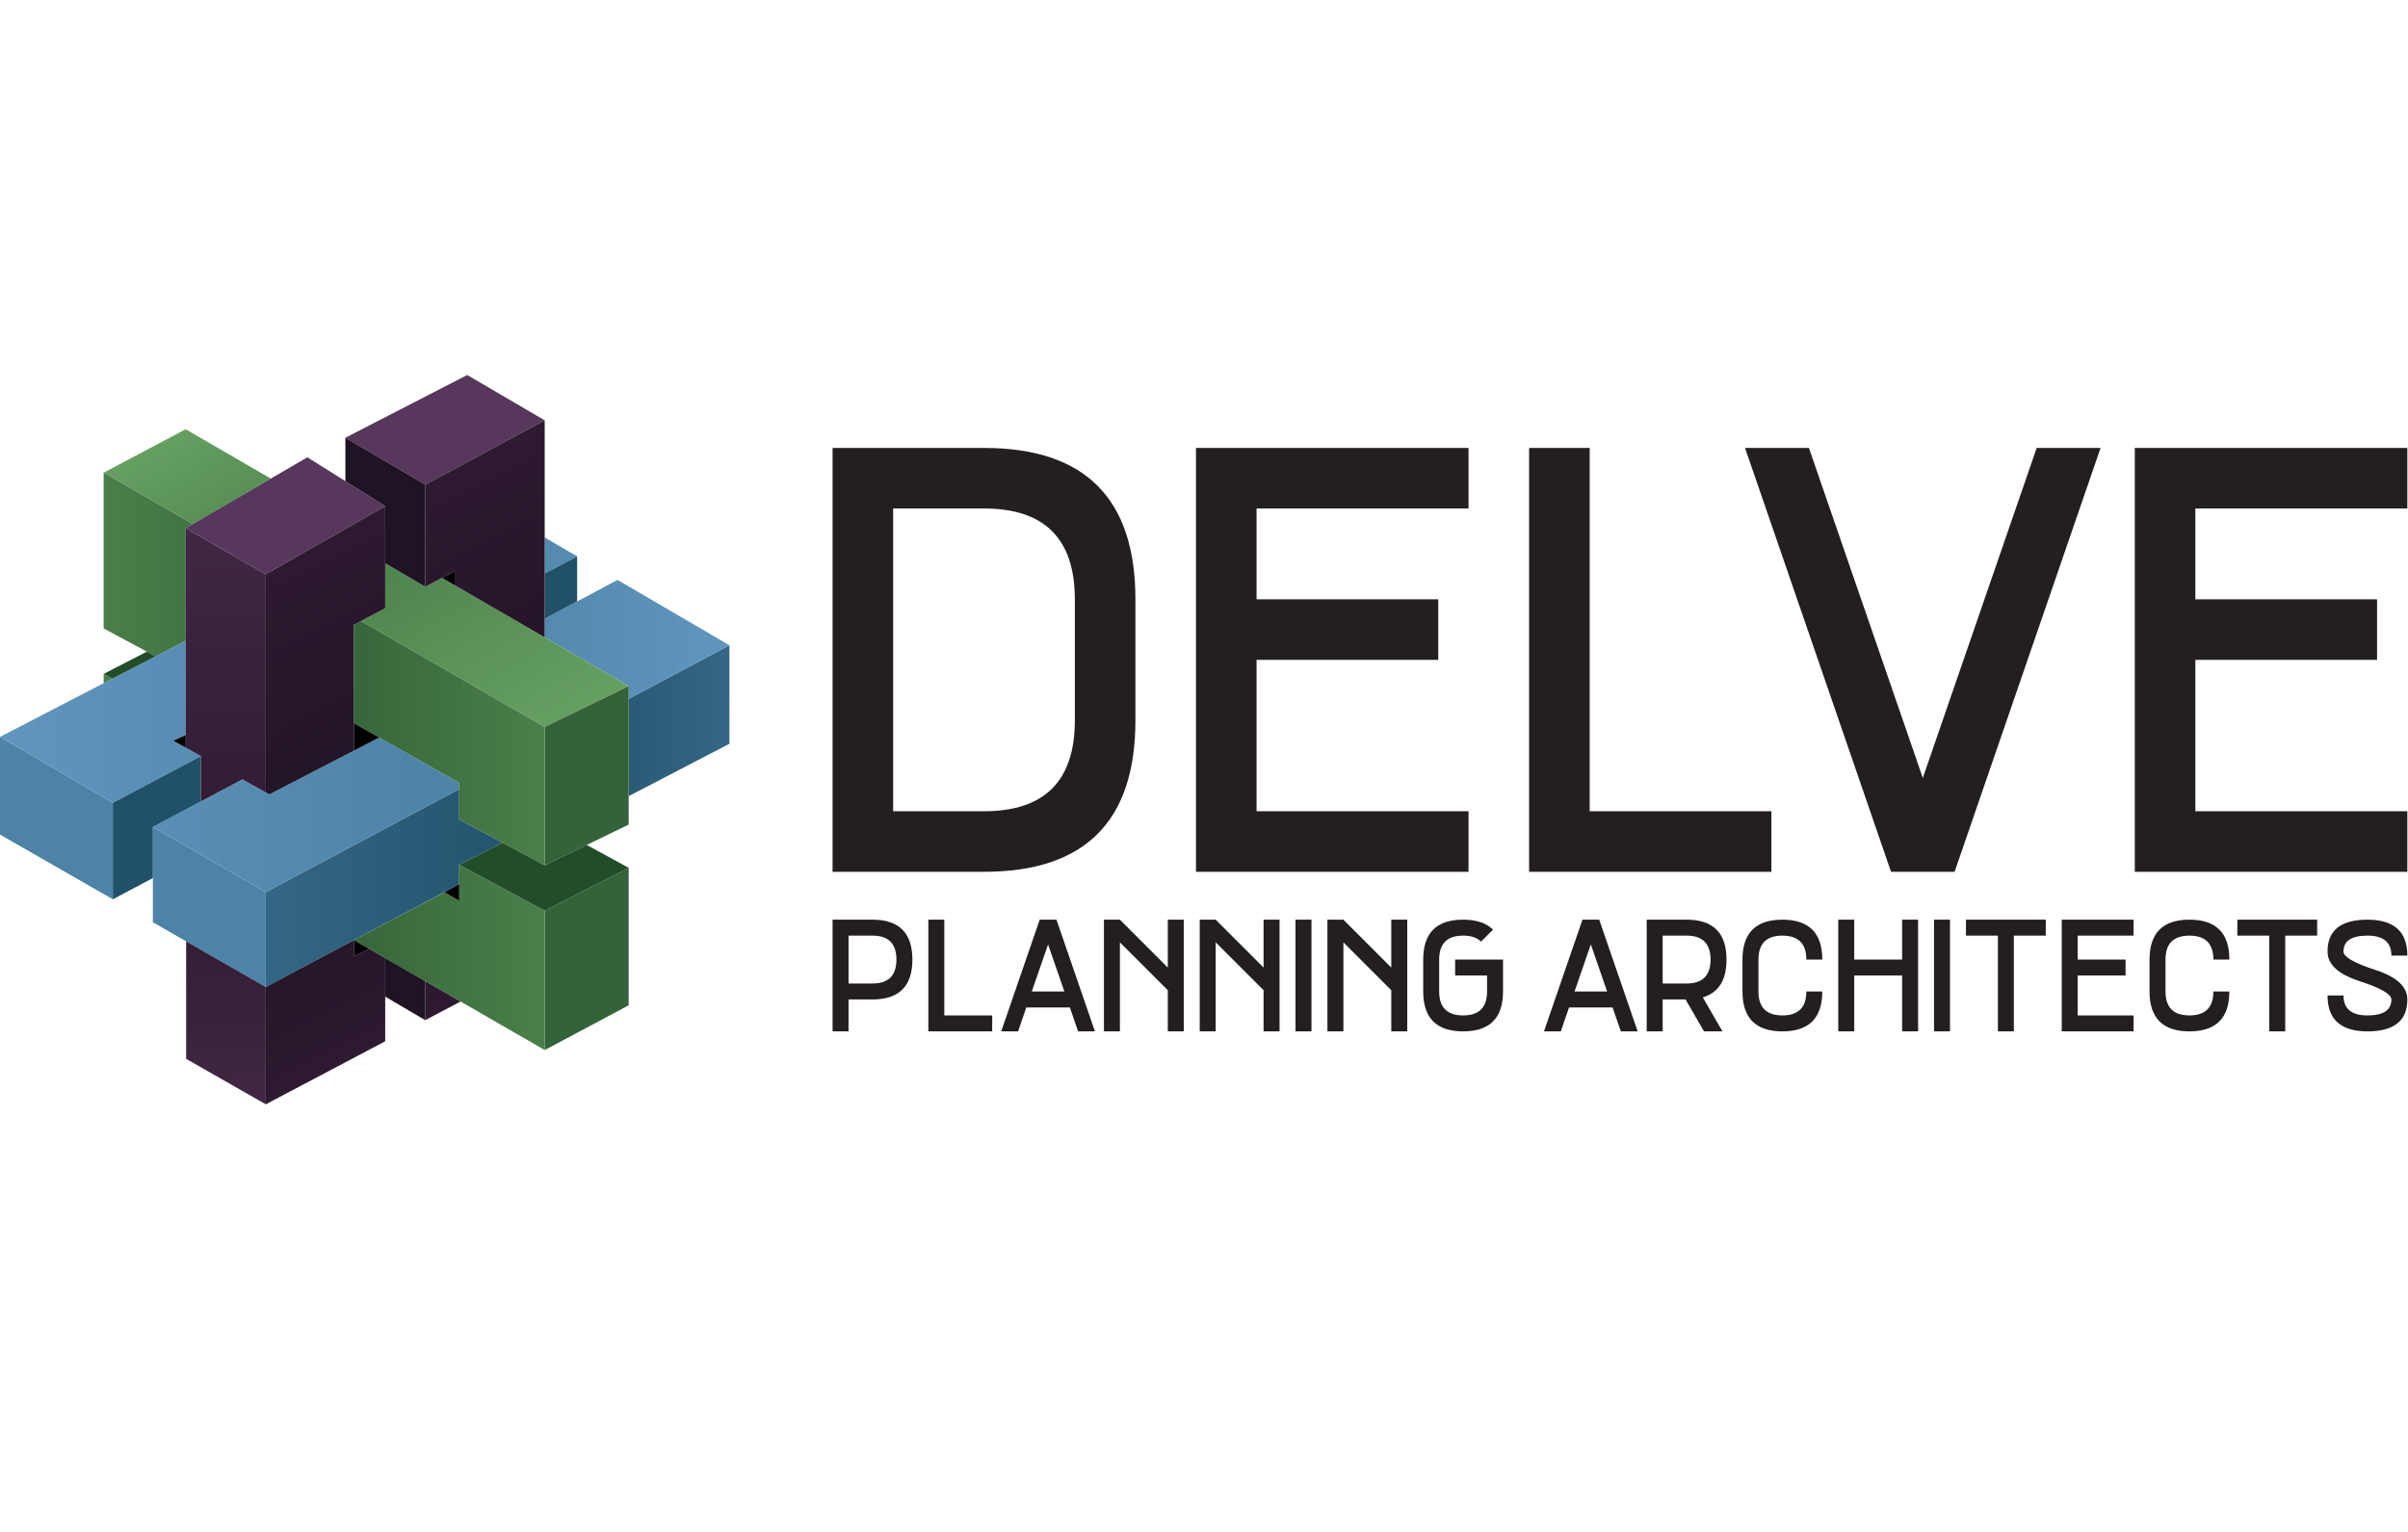 <?xml version="1.0" encoding="UTF-8" standalone="no"?>
<!-- Created with Inkscape (http://www.inkscape.org/) -->

<svg
   version="1.1"
   id="svg18"
   width="288"
   height="183.267"
   viewBox="0 0 288 183.267"
   sodipodi:docname="DelveLogo.svg"
   inkscape:version="1.2.2 (b0a8486, 2022-12-01)"
   xmlns:inkscape="http://www.inkscape.org/namespaces/inkscape"
   xmlns:sodipodi="http://sodipodi.sourceforge.net/DTD/sodipodi-0.dtd"
   xmlns="http://www.w3.org/2000/svg"
   xmlns:svg="http://www.w3.org/2000/svg">
  <defs
     id="defs22">
    <clipPath
       clipPathUnits="userSpaceOnUse"
       id="clipPath38">
      <path
         d="m 654.488,1132.02 -90.383,-48.13 v -87.288 l 90.442,47.008 z M 412.07,917.582 238.484,825.309 v 85.175 l 173.586,92.446 v -27.262 l 38.875,-20.891 -38.875,-19.82 z"
         id="path36" />
    </clipPath>
    <linearGradient
       x1="0"
       y1="0"
       x2="1"
       y2="0"
       gradientUnits="userSpaceOnUse"
       gradientTransform="matrix(416.059,0,0,-416.059,238.486,978.665)"
       spreadMethod="pad"
       id="linearGradient50">
      <stop
         style="stop-opacity:1;stop-color:#346785"
         offset="0"
         id="stop40" />
      <stop
         style="stop-opacity:1;stop-color:#346785"
         offset="0"
         id="stop42" />
      <stop
         style="stop-opacity:1;stop-color:#215169"
         offset="0.6"
         id="stop44" />
      <stop
         style="stop-opacity:1;stop-color:#346785"
         offset="1"
         id="stop46" />
      <stop
         style="stop-opacity:1;stop-color:#346785"
         offset="1"
         id="stop48" />
    </linearGradient>
    <clipPath
       clipPathUnits="userSpaceOnUse"
       id="clipPath62">
      <path
         d="m 488.754,1228.76 v -32.45 l 29.105,15.46 z M 238.484,910.484 412.07,1002.93 v 5.6 l -71.746,40.66 -98.644,-51.065 -24.149,13.505 -80.332,-42.72 z m 416.004,221.536 -100.394,58.6 -65.34,-34.75 v -16.8 l 75.351,-43.71 v -11.47 z M 101.285,990.602 0,1049.75 l 166.66,86.38 v -84.7 l -11.176,-5.08 24.739,-13.84 z"
         id="path60" />
    </clipPath>
    <linearGradient
       x1="0"
       y1="0"
       x2="1"
       y2="0"
       gradientUnits="userSpaceOnUse"
       gradientTransform="matrix(654.487,0,0,-654.487,0,1069.62)"
       spreadMethod="pad"
       id="linearGradient70">
      <stop
         style="stop-opacity:1;stop-color:#6096be"
         offset="0"
         id="stop64" />
      <stop
         style="stop-opacity:1;stop-color:#4d83a7"
         offset="0.6"
         id="stop66" />
      <stop
         style="stop-opacity:1;stop-color:#6096be"
         offset="1"
         id="stop68" />
    </linearGradient>
    <clipPath
       clipPathUnits="userSpaceOnUse"
       id="clipPath82">
      <path
         d="m 166.66,1325.86 -73.629,-38.94 79.91,-46.08 70.063,40.75 z m 157.336,-172.15 21.668,11.58 v 40.3 l 35.914,-21.11 15.02,8.03 167.507,-97.15 -75.351,-36.68 z"
         id="path80" />
    </clipPath>
    <linearGradient
       x1="0"
       y1="0"
       x2="1"
       y2="0"
       gradientUnits="userSpaceOnUse"
       gradientTransform="matrix(200.715,-347.649,-347.649,-200.715,228.21,1364.97)"
       spreadMethod="pad"
       id="linearGradient92">
      <stop
         style="stop-opacity:1;stop-color:#66a061"
         offset="0"
         id="stop84" />
      <stop
         style="stop-opacity:1;stop-color:#4a7f4a"
         offset="0.4"
         id="stop86" />
      <stop
         style="stop-opacity:1;stop-color:#66a061"
         offset="1"
         id="stop88" />
      <stop
         style="stop-opacity:1;stop-color:#66a061"
         offset="1"
         id="stop90" />
    </linearGradient>
    <clipPath
       clipPathUnits="userSpaceOnUse"
       id="clipPath104">
      <path
         d="m 412.07,934.957 v -32.355 l -13.343,7.757 -81.067,-42.964 171.094,-98.68 v 125.062 z m -319.039,163.003 7.879,4.09 -7.879,4.23 z m 395.723,-39.28 -164.758,95.03 -6.5,-3.48 v -88.11 l 94.574,-53.59 v -32.862 l 76.684,-41.211 z m -349.164,63.42 -46.559,25.02 v 139.8 l 79.91,-46.08 -6.281,-3.66 v -89.58 -11.47 z"
         id="path102" />
    </clipPath>
    <linearGradient
       x1="0"
       y1="0"
       x2="1"
       y2="0"
       gradientUnits="userSpaceOnUse"
       gradientTransform="matrix(395.722,0,0,-395.722,93.032,1027.82)"
       spreadMethod="pad"
       id="linearGradient114">
      <stop
         style="stop-opacity:1;stop-color:#4a7f4a"
         offset="0"
         id="stop106" />
      <stop
         style="stop-opacity:1;stop-color:#336338"
         offset="0.5"
         id="stop108" />
      <stop
         style="stop-opacity:1;stop-color:#4a7f4a"
         offset="1"
         id="stop110" />
      <stop
         style="stop-opacity:1;stop-color:#4a7f4a"
         offset="1"
         id="stop112" />
    </linearGradient>
    <clipPath
       clipPathUnits="userSpaceOnUse"
       id="clipPath126">
      <path
         d="m 238.484,825.309 -71.425,40.972 V 760.82 l 71.425,-40.816 z m 0,174.601 -20.953,11.72 -37.308,-19.837 v 40.717 l -13.563,7.59 v 197.08 l 71.824,-41.43 z"
         id="path124" />
    </clipPath>
    <linearGradient
       x1="0"
       y1="0"
       x2="1"
       y2="0"
       gradientUnits="userSpaceOnUse"
       gradientTransform="matrix(0,517.175,517.175,0,202.572,720.005)"
       spreadMethod="pad"
       id="linearGradient136">
      <stop
         style="stop-opacity:1;stop-color:#412744"
         offset="0"
         id="stop128" />
      <stop
         style="stop-opacity:1;stop-color:#2e1a31"
         offset="0.4"
         id="stop130" />
      <stop
         style="stop-opacity:1;stop-color:#412744"
         offset="1"
         id="stop132" />
      <stop
         style="stop-opacity:1;stop-color:#412744"
         offset="1"
         id="stop134" />
    </linearGradient>
    <clipPath
       clipPathUnits="userSpaceOnUse"
       id="clipPath148">
      <path
         d="m 331.301,859.527 -13.805,-6.867 0.164,14.735 -79.176,-42.086 V 720.004 l 107.18,56.566 v 74.676 z m 157.453,279.543 v 194.8 l -107.176,-57.73 v 0 -91.66 l 26.391,14.11 v -12.68 z m -250.27,56.68 V 999.91 l 3.196,-1.785 75.816,39.245 v 112.86 l 28.168,15.06 v 91.51 z M 381.578,795.523 v 35.008 L 413.27,812.25 Z"
         id="path146" />
    </clipPath>
    <linearGradient
       x1="0"
       y1="0"
       x2="1"
       y2="0"
       gradientUnits="userSpaceOnUse"
       gradientTransform="matrix(-196.731,386.106,386.106,196.731,461.985,833.883)"
       spreadMethod="pad"
       id="linearGradient156">
      <stop
         style="stop-opacity:1;stop-color:#2e1a31"
         offset="0"
         id="stop150" />
      <stop
         style="stop-opacity:1;stop-color:#1e1423"
         offset="0.4"
         id="stop152" />
      <stop
         style="stop-opacity:1;stop-color:#2e1a31"
         offset="1"
         id="stop154" />
    </linearGradient>
    <clipPath
       clipPathUnits="userSpaceOnUse"
       id="clipPath180">
      <path
         d="m 687.215,412.023 -90.383,-48.132 v -87.289 l 90.441,47.007 z M 444.797,197.582 271.215,105.309 v 85.179 l 173.582,92.442 v -27.258 l 38.875,-20.891 -38.875,-19.82 z"
         id="path178" />
    </clipPath>
    <linearGradient
       x1="0"
       y1="0"
       x2="1"
       y2="0"
       gradientUnits="userSpaceOnUse"
       gradientTransform="matrix(416.059,0,0,-416.059,271.213,258.66)"
       spreadMethod="pad"
       id="linearGradient192">
      <stop
         style="stop-opacity:1;stop-color:#346785"
         offset="0"
         id="stop182" />
      <stop
         style="stop-opacity:1;stop-color:#346785"
         offset="0"
         id="stop184" />
      <stop
         style="stop-opacity:1;stop-color:#215169"
         offset="0.6"
         id="stop186" />
      <stop
         style="stop-opacity:1;stop-color:#346785"
         offset="1"
         id="stop188" />
      <stop
         style="stop-opacity:1;stop-color:#346785"
         offset="1"
         id="stop190" />
    </linearGradient>
    <clipPath
       clipPathUnits="userSpaceOnUse"
       id="clipPath204">
      <path
         d="m 521.48,508.758 v -32.445 l 29.11,15.453 z M 271.215,190.488 444.797,282.93 v 5.601 l -71.746,40.66 -98.645,-51.07 -24.144,13.508 -80.336,-42.719 z m 416,221.535 -100.395,58.594 -65.34,-34.746 v -16.805 l 75.352,-43.699 V 363.891 Z M 134.012,270.602 32.727,329.75 199.387,416.129 v -84.707 l -11.172,-5.07 24.734,-13.84 z"
         id="path202" />
    </clipPath>
    <linearGradient
       x1="0"
       y1="0"
       x2="1"
       y2="0"
       gradientUnits="userSpaceOnUse"
       gradientTransform="matrix(654.487,0,0,-654.487,32.727,349.62)"
       spreadMethod="pad"
       id="linearGradient212">
      <stop
         style="stop-opacity:1;stop-color:#6096be"
         offset="0"
         id="stop206" />
      <stop
         style="stop-opacity:1;stop-color:#4d83a7"
         offset="0.6"
         id="stop208" />
      <stop
         style="stop-opacity:1;stop-color:#6096be"
         offset="1"
         id="stop210" />
    </linearGradient>
    <clipPath
       clipPathUnits="userSpaceOnUse"
       id="clipPath224">
      <path
         d="m 199.387,605.863 -73.629,-38.937 79.91,-46.09 70.062,40.754 z m 157.34,-172.152 21.664,11.578 v 40.297 l 35.914,-21.102 15.019,8.028 167.508,-97.149 -75.352,-36.683 z"
         id="path222" />
    </clipPath>
    <linearGradient
       x1="0"
       y1="0"
       x2="1"
       y2="0"
       gradientUnits="userSpaceOnUse"
       gradientTransform="matrix(200.715,-347.649,-347.649,-200.715,260.938,644.969)"
       spreadMethod="pad"
       id="linearGradient234">
      <stop
         style="stop-opacity:1;stop-color:#66a061"
         offset="0"
         id="stop226" />
      <stop
         style="stop-opacity:1;stop-color:#4a7f4a"
         offset="0.4"
         id="stop228" />
      <stop
         style="stop-opacity:1;stop-color:#66a061"
         offset="1"
         id="stop230" />
      <stop
         style="stop-opacity:1;stop-color:#66a061"
         offset="1"
         id="stop232" />
    </linearGradient>
    <clipPath
       clipPathUnits="userSpaceOnUse"
       id="clipPath246">
      <path
         d="M 444.797,214.961 V 182.602 L 431.453,190.359 350.387,147.398 521.48,48.711 V 173.781 Z m -319.039,163.004 7.879,4.086 -7.879,4.226 z m 395.722,-39.285 -164.753,95.031 -6.504,-3.477 v -88.113 l 94.574,-53.59 v -32.859 l 76.683,-41.211 z m -349.16,63.418 -46.562,25.019 v 139.809 l 79.91,-46.09 -6.281,-3.656 v -89.578 -11.473 z"
         id="path244" />
    </clipPath>
    <linearGradient
       x1="0"
       y1="0"
       x2="1"
       y2="0"
       gradientUnits="userSpaceOnUse"
       gradientTransform="matrix(395.722,0,0,-395.722,125.759,307.82)"
       spreadMethod="pad"
       id="linearGradient256">
      <stop
         style="stop-opacity:1;stop-color:#4a7f4a"
         offset="0"
         id="stop248" />
      <stop
         style="stop-opacity:1;stop-color:#336338"
         offset="0.5"
         id="stop250" />
      <stop
         style="stop-opacity:1;stop-color:#4a7f4a"
         offset="1"
         id="stop252" />
      <stop
         style="stop-opacity:1;stop-color:#4a7f4a"
         offset="1"
         id="stop254" />
    </linearGradient>
    <clipPath
       clipPathUnits="userSpaceOnUse"
       id="clipPath268">
      <path
         d="m 271.215,105.309 -71.43,40.972 V 40.82 L 271.215,0 Z m 0,174.601 -20.953,11.719 -37.313,-19.84 v 40.723 l -13.562,7.59 V 517.18 l 71.828,-41.43 z"
         id="path266" />
    </clipPath>
    <linearGradient
       x1="0"
       y1="0"
       x2="1"
       y2="0"
       gradientUnits="userSpaceOnUse"
       gradientTransform="matrix(0,517.175,517.175,0,235.3,3.05e-5)"
       spreadMethod="pad"
       id="linearGradient278">
      <stop
         style="stop-opacity:1;stop-color:#412744"
         offset="0"
         id="stop270" />
      <stop
         style="stop-opacity:1;stop-color:#2e1a31"
         offset="0.4"
         id="stop272" />
      <stop
         style="stop-opacity:1;stop-color:#412744"
         offset="1"
         id="stop274" />
      <stop
         style="stop-opacity:1;stop-color:#412744"
         offset="1"
         id="stop276" />
    </linearGradient>
    <clipPath
       clipPathUnits="userSpaceOnUse"
       id="clipPath290">
      <path
         d="m 364.027,139.531 -13.804,-6.871 0.164,14.738 -79.172,-42.089 V 0 L 378.391,56.57 V 131.25 Z M 521.48,419.066 V 613.867 L 414.305,556.145 v 0 -91.661 l 26.39,14.106 V 465.914 Z M 271.215,475.75 V 279.91 l 3.191,-1.789 75.817,39.25 v 112.863 l 28.168,15.055 v 91.516 z M 414.305,75.519 V 110.531 L 445.996,92.25 Z"
         id="path288" />
    </clipPath>
    <linearGradient
       x1="0"
       y1="0"
       x2="1"
       y2="0"
       gradientUnits="userSpaceOnUse"
       gradientTransform="matrix(-196.731,386.106,386.106,196.731,494.713,113.88)"
       spreadMethod="pad"
       id="linearGradient298">
      <stop
         style="stop-opacity:1;stop-color:#2e1a31"
         offset="0"
         id="stop292" />
      <stop
         style="stop-opacity:1;stop-color:#1e1423"
         offset="0.4"
         id="stop294" />
      <stop
         style="stop-opacity:1;stop-color:#2e1a31"
         offset="1"
         id="stop296" />
    </linearGradient>
  </defs>
  <sodipodi:namedview
     id="namedview20"
     pagecolor="#ffffff"
     bordercolor="#000000"
     borderopacity="0.25"
     inkscape:showpageshadow="2"
     inkscape:pageopacity="0.0"
     inkscape:pagecheckerboard="true"
     inkscape:deskcolor="#d1d1d1"
     showgrid="false"
     showguides="false"
     inkscape:zoom="1.4879605"
     inkscape:cx="150.87766"
     inkscape:cy="164.65491"
     inkscape:window-width="1920"
     inkscape:window-height="1200"
     inkscape:window-x="0"
     inkscape:window-y="0"
     inkscape:window-maximized="0"
     inkscape:current-layer="g26">
    <inkscape:page
       x="0"
       y="0"
       id="page24"
       width="288"
       height="183.267" />
  </sodipodi:namedview>
  <g
     id="g26"
     inkscape:groupmode="layer"
     inkscape:label="Page 1"
     transform="matrix(1.333,0,0,-1.333,0,183.267)">
    <g
       id="g28"
       transform="matrix(0.1,0,0,0.1,-164.467,-52.515)">
      <path
         d="m 3775.976,1029.481 c -19.09,6.207 -28.64,11.699 -28.64,16.472 0,9.547 7.16,14.321 21.48,14.321 14.33,0 21.49,-5.965 21.49,-17.903 h 14.32 c 0,21.485 -11.94,32.227 -35.81,32.227 -23.87,0 -35.8,-9.547 -35.8,-28.645 0,-11.461 9.54,-20.293 28.64,-26.5 19.1,-6.207 28.65,-11.695 28.65,-16.469 0,-9.55 -7.16,-14.324 -21.49,-14.324 -14.32,0 -21.48,5.969 -21.48,17.903 h -14.32 c 0,-21.485 11.93,-32.223 35.8,-32.223 23.87,0 35.81,9.547 35.81,28.644 0,11.458 -9.55,20.29 -28.65,26.497 z m -123.89,30.793 h 28.65 v -85.934 h 14.32 v 85.934 h 28.65 v 14.324 h -71.62 z m -42.97,0 c 14.33,0 21.49,-7.161 21.49,-21.485 h 14.32 c 0,23.871 -11.93,35.809 -35.81,35.809 -23.87,0 -35.8,-11.938 -35.8,-35.809 v -28.644 c 0,-23.871 11.93,-35.805 35.8,-35.805 23.88,0 35.81,11.934 35.81,35.805 h -14.32 c 0,-14.325 -7.16,-21.485 -21.49,-21.485 -14.32,0 -21.48,7.16 -21.48,21.485 v 28.644 c 0,14.324 7.16,21.485 21.48,21.485 z m -114.58,-85.934 h 64.45 v 14.32 h -50.13 v 35.809 h 42.97 v 14.32 h -42.97 v 21.485 h 50.13 v 14.324 h -64.45 z m -85.94,85.934 h 28.65 v -85.934 h 14.32 v 85.934 h 28.65 v 14.324 h -71.62 z m -28.64,-85.934 h 14.32 v 100.258 h -14.32 z m -28.65,64.449 h -42.96 v 35.809 h -14.33 v -100.258 h 14.33 v 50.129 h 42.96 v -50.129 h 14.33 v 100.258 h -14.33 z m -107.42,21.485 c 14.33,0 21.49,-7.161 21.49,-21.485 h 14.32 c 0,23.871 -11.94,35.809 -35.81,35.809 -23.87,0 -35.8,-11.938 -35.8,-35.809 v -28.644 c 0,-23.871 11.93,-35.805 35.8,-35.805 23.87,0 35.81,11.934 35.81,35.805 h -14.32 c 0,-14.325 -7.16,-21.485 -21.49,-21.485 -14.32,0 -21.48,7.16 -21.48,21.485 v 28.644 c 0,14.324 7.16,21.485 21.48,21.485 z m -85.93,-42.969 h -21.49 v 42.969 h 21.49 c 14.32,0 21.48,-7.161 21.48,-21.485 0,-14.32 -7.16,-21.484 -21.48,-21.484 z m 35.8,21.484 c 0,23.871 -11.93,35.809 -35.8,35.809 h -35.81 v -100.258 h 14.32 v 28.644 h 20.56 l 16.54,-28.644 h 16.54 l -17.62,30.508 c 14.18,4.199 21.27,15.515 21.27,33.941 z m -136.35,-28.644 14.61,42.254 14.61,-42.254 z m 22.13,64.453 h -15.04 l -0.07,-0.215 -34.45,-100.043 h 15.11 l 7.38,21.48 h 39.1 l 7.38,-21.48 h 15.11 l -34.45,100.043 z m -129.26,-50.129 h 28.64 v -14.324 c 0,-14.325 -7.16,-21.485 -21.48,-21.485 -14.33,0 -21.49,7.16 -21.49,21.485 v 28.644 c 0,14.324 7.16,21.485 21.49,21.485 7.16,0 12.53,-1.79 16.11,-5.372 l 10.74,10.743 c -5.97,5.968 -14.92,8.953 -26.85,8.953 -23.87,0 -35.81,-11.938 -35.81,-35.809 v -28.644 c 0,-23.871 11.94,-35.805 35.81,-35.805 23.87,0 35.8,11.934 35.8,35.805 v 28.644 h -42.96 z m -57.3,7.16 -42.96,42.969 h -14.33 v -100.258 h 14.33 v 79.918 l 42.96,-42.969 v -36.949 h 14.33 v 100.258 h -14.33 z m -85.93,-57.289 h 14.32 v 100.258 h -14.32 z m -28.65,57.289 -42.97,42.969 h -14.32 v -100.258 h 14.32 v 79.918 l 42.97,-42.969 v -36.949 h 14.33 v 100.258 h -14.33 z m -85.93,0 -42.97,42.969 h -14.323 v -100.258 h 14.323 v 79.918 l 42.97,-42.969 v -36.949 h 14.32 v 100.258 h -14.32 z m -122.035,-21.484 14.609,42.254 14.609,-42.254 z m 22.129,64.453 h -15.039 l -0.071,-0.215 -34.445,-100.043 h 15.109 l 7.375,21.48 h 39.102 l 7.379,-21.48 h 15.109 l -34.445,100.043 z m -100.618,0 h -14.324 v -100.258 h 57.293 v 14.32 h -42.969 z m -64.453,-57.293 h -21.484 v 42.969 h 21.484 c 14.325,0 21.485,-7.161 21.485,-21.485 0,-14.32 -7.16,-21.484 -21.485,-21.484 z m 0,57.293 h -35.804 v -100.258 h 14.32 v 28.644 h 21.484 c 23.871,0 35.809,11.934 35.809,35.805 0,23.871 -11.938,35.809 -35.809,35.809 z m 1377.137,97.312 h -190.2 v 135.859 h 163.03 v 54.34 h -163.03 v 81.52 h 190.2 v 54.34 h -244.55 v -380.402 h 244.55 z m -332.58,326.059 -102.17,-296.17 -102.17,296.17 h -57.33 l 130.7,-379.586 0.27,-0.816 h 57.06 l 0.27,0.816 130.7,379.586 z m -238.03,-326.059 h -163.03 v 326.059 h -54.35 v -380.402 h 217.38 z m -271.72,0 h -190.2 v 135.859 h 163.03 v 54.34 h -163.03 v 81.52 h 190.2 v 54.34 h -244.55 v -380.402 h 244.55 z m -353.236,81.519 c 0,-54.35 -27.172,-81.519 -81.516,-81.519 h -81.516 v 271.719 h 81.516 c 54.344,0 81.516,-27.17 81.516,-81.52 z m 54.346,108.68 c 0,90.58 -45.288,135.86 -135.862,135.86 h -135.859 v -380.402 h 135.859 c 90.574,0 135.862,45.285 135.862,135.862 v 108.68"
         style="fill:#231f20;fill-opacity:1;fill-rule:nonzero;stroke:none"
         id="path30" />
      <g
         id="g32"
         transform="translate(1644.626,188.879)">
        <g
           id="g34"
           clip-path="url(#clipPath38)">
          <path
             d="m 654.488,1132.02 -90.383,-48.13 v -87.288 l 90.442,47.008 z M 412.07,917.582 238.484,825.309 v 85.175 l 173.586,92.446 v -27.262 l 38.875,-20.891 -38.875,-19.82 v -17.375"
             style="fill:url(#linearGradient50);fill-opacity:1;fill-rule:nonzero;stroke:none"
             id="path52" />
        </g>
      </g>
      <path
         d="m 1745.911,1179.481 -101.285,59.148 v -87.641 l 101.285,-58.101 z m 137.199,-80.118 v -85.175 l -101.285,58.097 v 85.504 l 101.285,-58.426"
         style="fill:#4c83a7;fill-opacity:1;fill-rule:nonzero;stroke:none"
         id="path54" />
      <g
         id="g56"
         transform="translate(1644.626,188.879)">
        <g
           id="g58"
           clip-path="url(#clipPath62)">
          <path
             d="m 488.754,1228.76 v -32.45 l 29.105,15.46 z M 238.484,910.484 412.07,1002.93 v 5.6 l -71.746,40.66 -98.644,-51.065 -24.149,13.505 -80.332,-42.72 z m 416.004,221.536 -100.394,58.6 -65.34,-34.75 v -16.8 l 75.351,-43.71 v -11.47 z M 101.285,990.602 0,1049.75 l 166.66,86.38 v -84.7 l -11.176,-5.08 24.739,-13.84 -78.938,-41.908"
             style="fill:url(#linearGradient70);fill-opacity:1;fill-rule:nonzero;stroke:none"
             id="path72" />
        </g>
      </g>
      <path
         d="m 2162.485,1400.649 -29.105,-15.46 v -40.44 l 29.105,15.48 z m -380.66,-242.86 v -45.836 l -35.914,-19.066 v 86.594 l 78.938,41.908 v -40.717 l -43.024,-22.883"
         style="fill:#215169;fill-opacity:1;fill-rule:nonzero;stroke:none"
         id="path74" />
      <g
         id="g76"
         transform="translate(1644.626,188.879)">
        <g
           id="g78"
           clip-path="url(#clipPath82)">
          <path
             d="m 166.66,1325.86 -73.629,-38.94 79.91,-46.08 70.063,40.75 z m 157.336,-172.15 21.668,11.58 v 40.3 l 35.914,-21.11 15.02,8.03 167.507,-97.15 -75.351,-36.68 -164.758,95.03"
             style="fill:url(#linearGradient92);fill-opacity:1;fill-rule:nonzero;stroke:none"
             id="path94" />
        </g>
      </g>
      <path
         d="m 2208.731,1159.953 v 124.286 l -75.351,-36.68 v 0 -124.223 z m 0,-38.808 v -123.422 l -75.351,-40.129 v 125.062 l 75.351,38.489"
         style="fill:#336338;fill-opacity:1;fill-rule:nonzero;stroke:none"
         id="path96" />
      <g
         id="g98"
         transform="translate(1644.626,188.879)">
        <g
           id="g100"
           clip-path="url(#clipPath104)">
          <path
             d="m 412.07,934.957 v -32.355 l -13.343,7.757 -81.067,-42.964 171.094,-98.68 v 125.062 z m -319.039,163.003 7.879,4.09 -7.879,4.23 z m 395.723,-39.28 -164.758,95.03 -6.5,-3.48 v -88.11 l 94.574,-53.59 v -32.862 l 76.684,-41.211 z m -349.164,63.42 -46.559,25.02 v 139.8 l 79.91,-46.08 -6.281,-3.66 v -89.58 -11.47 l -27.07,-14.03"
             style="fill:url(#linearGradient114);fill-opacity:1;fill-rule:nonzero;stroke:none"
             id="path116" />
        </g>
      </g>
      <path
         d="m 1784.216,1310.979 -7.781,4.18 -38.778,-20 7.879,-4.23 z m 349.164,-228.323 -76.684,41.18 38.875,19.82 37.809,-20.32 37.715,18.328 37.636,-20.519 -75.351,-38.489"
         style="fill:#214d29;fill-opacity:1;fill-rule:nonzero;stroke:none"
         id="path118" />
      <g
         id="g120"
         transform="translate(1644.626,188.879)">
        <g
           id="g122"
           clip-path="url(#clipPath126)">
          <path
             d="m 238.484,825.309 -71.425,40.972 V 760.82 l 71.425,-40.816 z m 0,174.601 -20.953,11.72 -37.308,-19.837 v 40.717 l -13.563,7.59 v 197.08 l 71.824,-41.43 V 999.91"
             style="fill:url(#linearGradient136);fill-opacity:1;fill-rule:nonzero;stroke:none"
             id="path138" />
        </g>
      </g>
      <path
         d="m 1990.29,1445.679 -69.816,43.9 -109.188,-63.52 71.824,-41.43 z m 35.914,19.34 -71.648,42.11 109.316,56.3 69.508,-40.68 -107.176,-57.73"
         style="fill:#57375b;fill-opacity:1;fill-rule:nonzero;stroke:none"
         id="path140" />
      <g
         id="g142"
         transform="translate(1644.626,188.879)">
        <g
           id="g144"
           clip-path="url(#clipPath148)">
          <path
             d="m 331.301,859.527 -13.805,-6.867 0.164,14.735 -79.176,-42.086 V 720.004 l 107.18,56.566 v 74.676 z m 157.453,279.543 v 194.8 l -107.176,-57.73 v 0 -91.66 l 26.391,14.11 v -12.68 z m -250.27,56.68 V 999.91 l 3.196,-1.785 75.816,39.245 v 112.86 l 28.168,15.06 v 91.51 z M 381.578,795.523 v 35.008 L 413.27,812.25 Z"
             style="fill:url(#linearGradient156);fill-opacity:1;fill-rule:nonzero;stroke:none"
             id="path158" />
        </g>
      </g>
      <path
         d="m 2026.204,1019.41 -35.914,20.715 v -34.617 l 35.914,-21.106 z m 0,353.949 -35.914,21.11 v 51.21 l -35.734,22.47 v 38.98 l 71.648,-42.11 v -91.66"
         style="fill:#1e1423;fill-opacity:1;fill-rule:nonzero;stroke:none"
         id="path160" />
      <path
         d="m 1811.286,1228.979 -11.176,6.25 11.176,5.08 z"
         style="fill:#000000;fill-opacity:1;fill-rule:nonzero;stroke:none"
         id="path162" />
      <path
         d="m 1975.927,1048.406 -13.641,7.868 -0.164,-14.735 z"
         style="fill:#000000;fill-opacity:1;fill-rule:nonzero;stroke:none"
         id="path164" />
      <path
         d="m 2043.353,1099.238 13.343,7.223 v -14.98 z"
         style="fill:#000000;fill-opacity:1;fill-rule:nonzero;stroke:none"
         id="path166" />
      <path
         d="m 2052.595,1374.789 v 12.68 l -11.371,-6.08 z"
         style="fill:#000000;fill-opacity:1;fill-rule:nonzero;stroke:none"
         id="path168" />
      <path
         d="m 1962.122,1250.999 22.828,-12.93 -22.828,-11.82 z"
         style="fill:#000000;fill-opacity:1;fill-rule:nonzero;stroke:none"
         id="path170" />
      <g
         id="g284" />
    </g>
  </g>
</svg>
